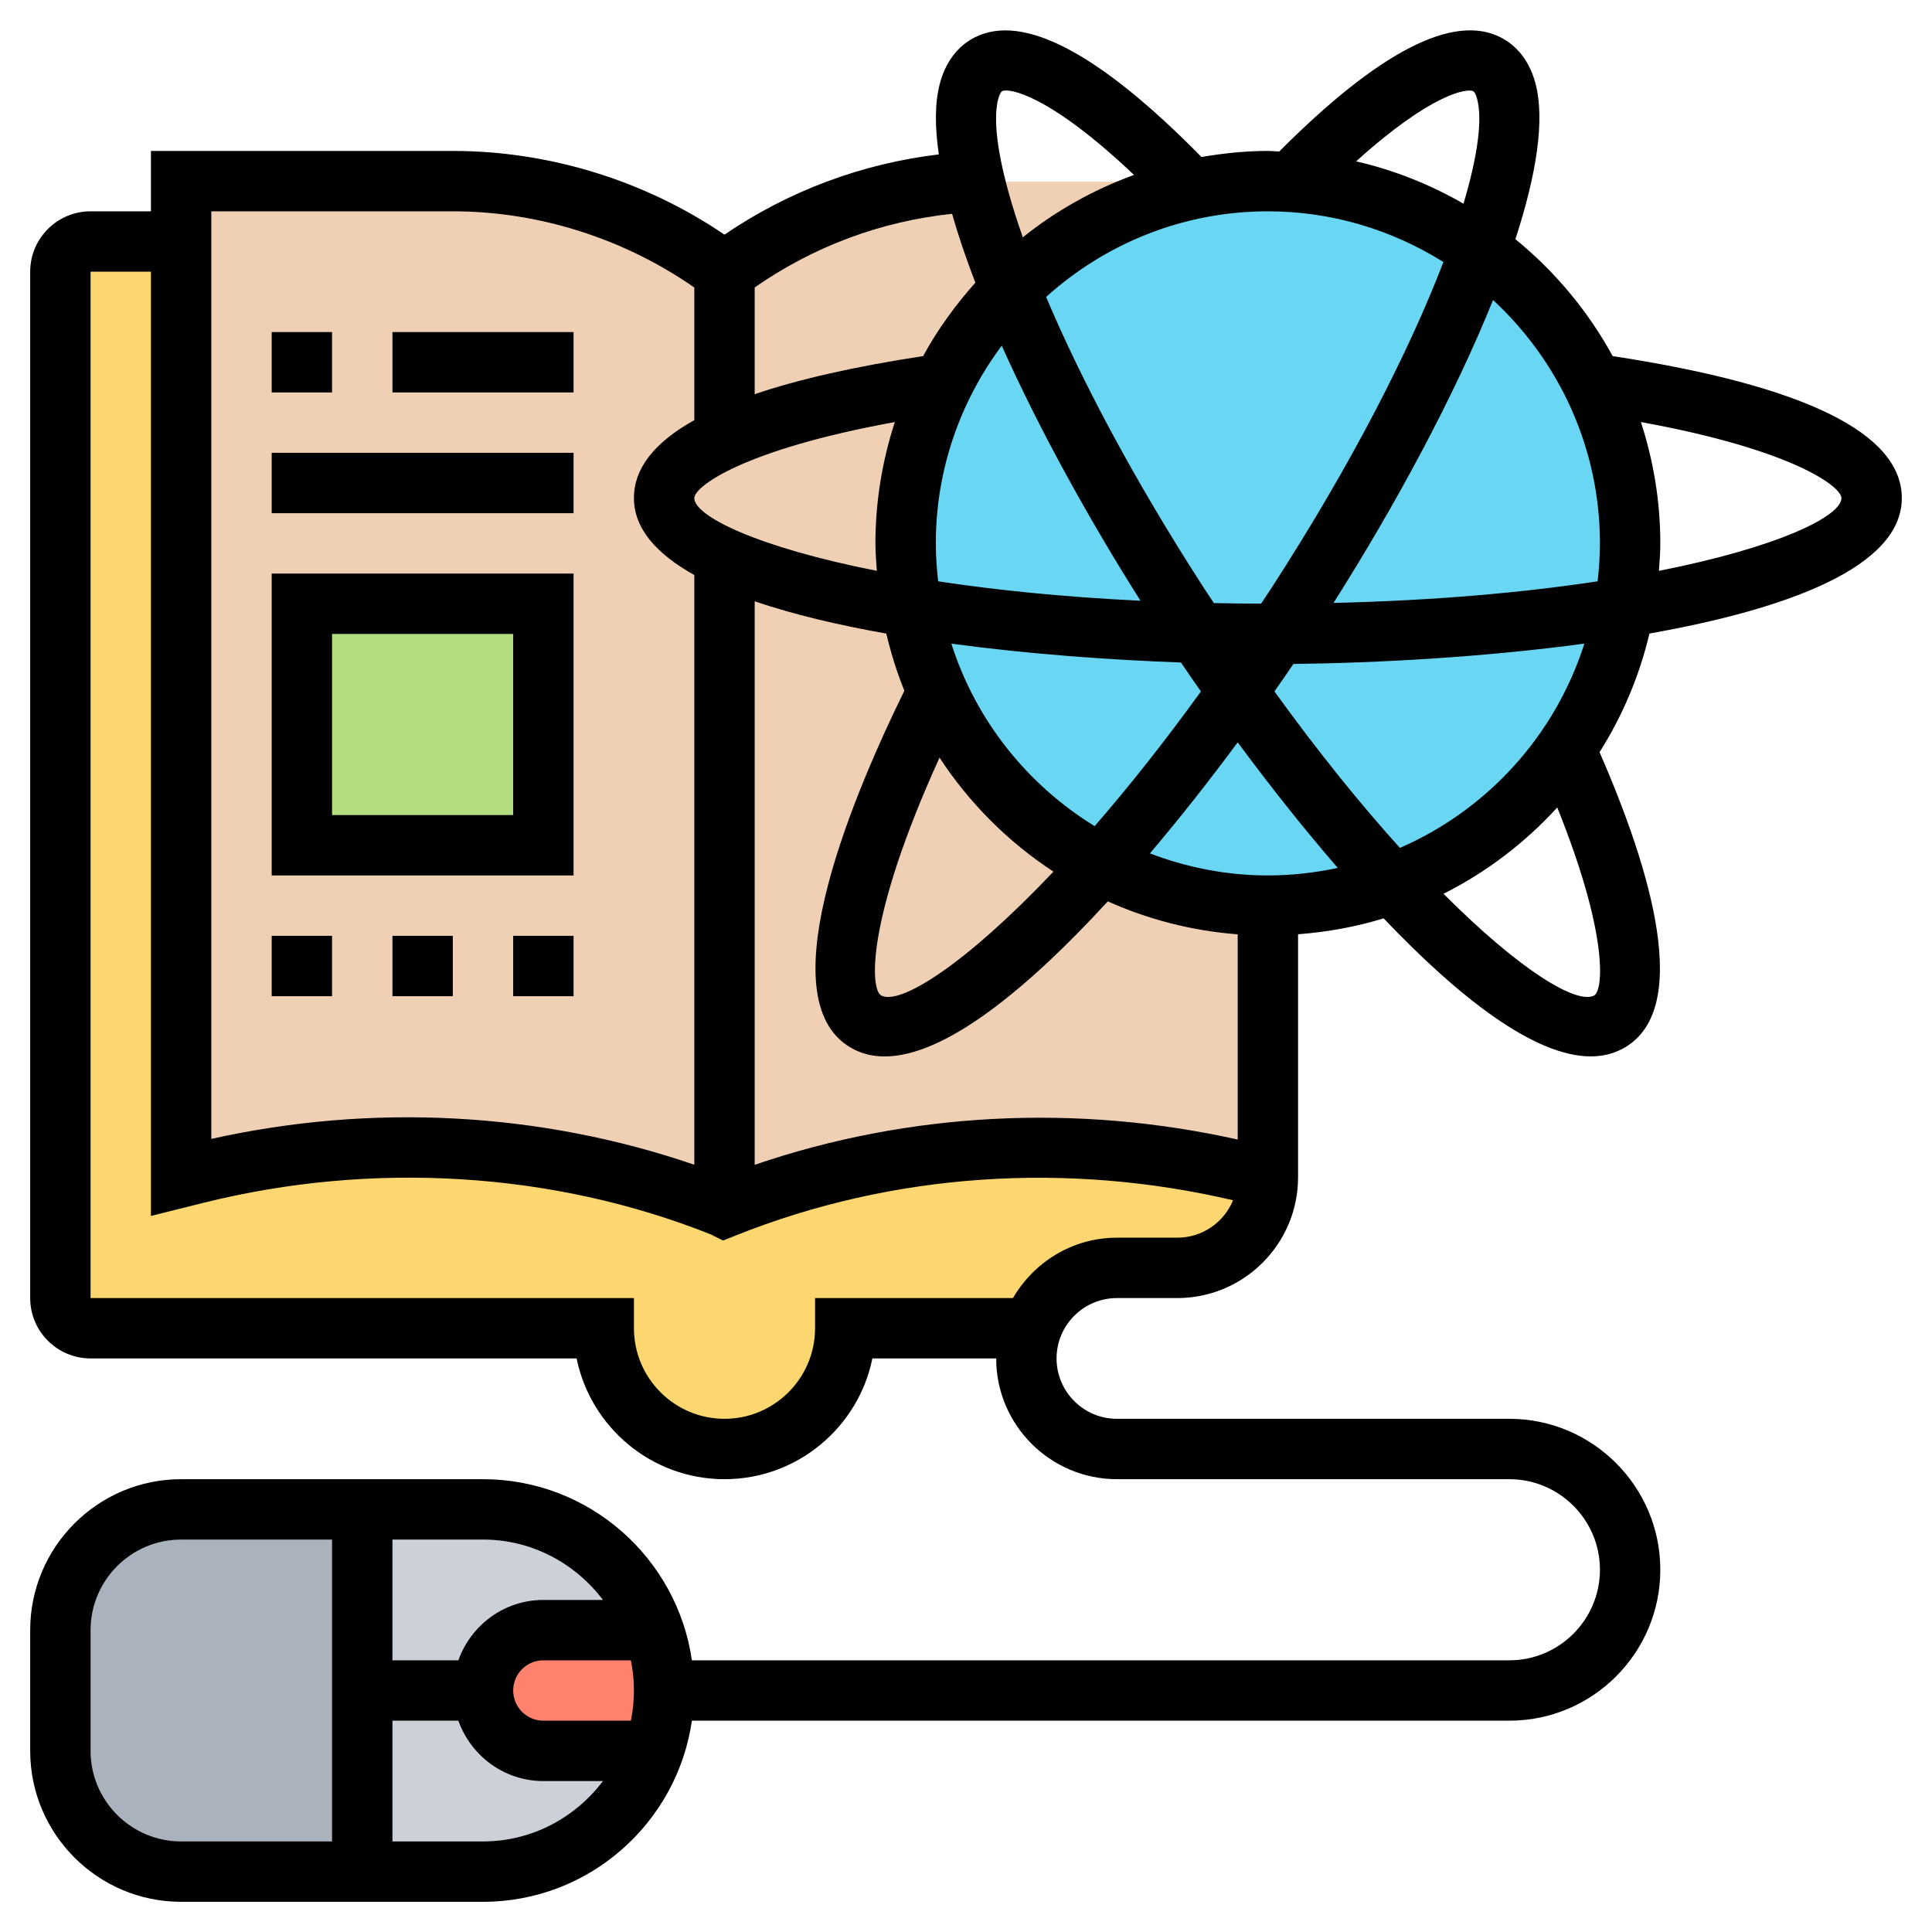 <!-- icon666.com - MILLIONS vector ICONS FREE --><svg id="_x33_0" enable-background="new 0 0 64 64" viewBox="0 0 64 64" xmlns="http://www.w3.org/2000/svg"><g><g><g><path d="m16.59 57.41c-.37-.36-.59-.86-.59-1.41 0-1.1.9-2 2-2h3.65c-.81-2.33-3.04-4-5.65-4h-4v6 6h4c1.66 0 3.16-.67 4.24-1.76.63-.62 1.12-1.39 1.41-2.24h-3.65c-.55 0-1.05-.22-1.41-.59z" fill="#ccd1d9"></path></g><g><path d="m12 56v6h-6c-2.21 0-4-1.79-4-4v-4c0-2.21 1.79-4 4-4h6z" fill="#aab2bd"></path></g><g><path d="m21.66 54c.22.63.34 1.3.34 2s-.12 1.37-.34 2h-.01-3.65c-.55 0-1.05-.22-1.41-.59-.37-.36-.59-.86-.59-1.41 0-1.1.9-2 2-2h3.65z" fill="#ff826e"></path></g><g><path d="m41.51 38.88.49.12c0 1.66-1.34 3-3 3h-2c-1.31 0-2.42.83-2.82 2h-.01-6.17c0 2.21-1.79 4-4 4s-4-1.79-4-4h-17c-.55 0-1-.45-1-1v-34c0-.55.45-1 1-1h3v31l.49-.12c2.33-.59 4.72-.88 7.12-.88 3.56 0 7.09.68 10.39 2 3.3-1.32 6.83-2 10.39-2 2.4 0 4.79.29 7.12.88z" fill="#fcd770"></path></g><g><path d="m41.38 6.02h-9.09c-1.49.07-2.97.36-4.36.87-1.4.5-2.73 1.21-3.93 2.11-2.6-1.95-5.75-3-9-3h-9v2 31l.49-.12c2.33-.59 4.72-.88 7.12-.88 3.56 0 7.09.68 10.39 2 3.3-1.32 6.83-2 10.39-2 2.4 0 4.79.29 7.12.88l.49.12z" fill="#f0d0b4"></path></g><g><path d="m10 20h8v8h-8z" fill="#b4dd7f"></path></g><g><path d="m42 6c-.21 0-.41.01-.62.02-6.34.32-11.38 5.56-11.38 11.98 0 6.63 5.37 12 12 12s12-5.37 12-12-5.37-12-12-12z" fill="#69d6f4"></path></g></g><g><path d="m63 16.5c0-2.151-3.228-3.732-9.579-4.704-.814-1.492-1.913-2.806-3.222-3.873.695-2.128.988-3.948.665-5.161-.237-.892-.753-1.318-1.144-1.52-1.572-.811-4.048.469-7.343 3.776-.126-.002-.249-.018-.377-.018-.751 0-1.482.078-2.199.201-3.38-3.439-5.913-4.785-7.522-3.957-.391.201-.906.628-1.144 1.52-.169.633-.17 1.431-.035 2.351-2.55.304-4.974 1.209-7.101 2.658-2.639-1.794-5.806-2.773-8.999-2.773h-10v2h-2c-1.103 0-2 .897-2 2v34c0 1.103.897 2 2 2h16.101c.465 2.279 2.484 4 4.899 4s4.435-1.721 4.899-4h4.101c0 2.206 1.794 4 4 4h13c1.654 0 3 1.346 3 3s-1.346 3-3 3h-27.08c-.488-3.386-3.401-6-6.92-6h-10c-2.757 0-5 2.243-5 5v4c0 2.757 2.243 5 5 5h10c3.519 0 6.432-2.614 6.92-6h27.08c2.757 0 5-2.243 5-5s-2.243-5-5-5h-13c-1.103 0-2-.897-2-2s.897-2 2-2h2c2.206 0 4-1.794 4-4v-8.051c.978-.075 1.928-.248 2.834-.528 2.489 2.616 4.992 4.573 6.86 4.573.368 0 .713-.076 1.027-.238 2.383-1.227.977-5.921-.734-9.839.755-1.194 1.319-2.517 1.653-3.93 4.613-.818 8.36-2.215 8.36-4.487zm-43.026 36.5h-1.974c-1.302 0-2.402.839-2.816 2h-2.184v-4h3c1.627 0 3.061.793 3.974 2zm1.026 3c0 .342-.035.677-.101 1h-2.899c-.552 0-1-.448-1-1s.448-1 1-1h2.899c.066.323.101.658.101 1zm-18 2v-4c0-1.654 1.346-3 3-3h5v10h-5c-1.654 0-3-1.346-3-3zm13 3h-3v-4h2.184c.414 1.161 1.514 2 2.816 2h1.974c-.913 1.207-2.347 2-3.974 2zm45-44.5c0 .588-2.039 1.619-6.046 2.41.021-.302.046-.603.046-.91 0-1.403-.23-2.752-.643-4.019 5.014.911 6.643 2.135 6.643 2.519zm-8 1.5c0 .426-.03.844-.077 1.257-2.397.363-5.307.635-8.749.716 2.068-3.263 4.005-6.86 5.285-10.035 2.171 2.011 3.541 4.876 3.541 8.062zm-12 19.749c-5.308-1.186-10.871-.917-16 .837v-18.668c1.27.435 2.763.787 4.36 1.07.154.65.351 1.283.598 1.892-1.95 3.982-4.526 10.411-1.679 11.878.314.162.658.238 1.027.238 2.001 0 4.731-2.239 7.392-5.137 1.332.598 2.779.975 4.302 1.092zm-11.357-23.768c-.413 1.267-.643 2.616-.643 4.019 0 .307.025.608.046.91-4.007-.791-6.046-1.822-6.046-2.41 0-.384 1.629-1.608 6.643-2.519zm8.137 5.919c-2.568-.123-4.796-.354-6.702-.643-.048-.413-.078-.831-.078-1.257 0-2.455.819-4.718 2.184-6.55 1.232 2.753 2.867 5.716 4.596 8.45zm-8.585 13.079c-.378-.195-.513-2.515 1.928-7.881.985 1.504 2.27 2.79 3.774 3.776-2.932 3.096-5.079 4.427-5.702 4.105zm2.32-11.657c2.558.345 5.236.538 7.605.624.213.313.432.631.662.959-1.238 1.715-2.418 3.193-3.521 4.462-2.229-1.371-3.939-3.505-4.746-6.045zm17.29-18.301c.033.018.087.104.127.258.179.67.025 1.871-.452 3.469-1.096-.634-2.29-1.111-3.556-1.403 2.48-2.243 3.674-2.427 3.881-2.324zm-.99 5.659c-1.109 2.889-2.996 6.626-5.705 10.813-.113.174-.223.333-.335.504-.534-.001-1.052-.009-1.563-.019-.108-.164-.214-.317-.322-.485-2.359-3.648-4.094-6.953-5.237-9.656 1.95-1.757 4.521-2.837 7.347-2.837 2.136 0 4.125.622 5.815 1.68zm-14.747-5.402c.04-.153.094-.24.127-.258.223-.113 1.563.11 4.37 2.775-1.344.49-2.587 1.187-3.683 2.067-.76-2.163-1.032-3.766-.814-4.584zm-.758 6.086c-.662.743-1.251 1.552-1.731 2.432-2.253.345-4.118.765-5.579 1.262v-3.536c1.947-1.357 4.182-2.192 6.539-2.439.205.721.466 1.486.771 2.281zm-25.31-2.364h8c2.847 0 5.664.899 8 2.524v4.394c-1.328.74-2 1.601-2 2.581 0 1.017.757 1.857 2 2.55v19.534c-5.128-1.755-10.691-2.04-16-.855zm32 34h-2c-1.474 0-2.75.81-3.444 2h-6.556v1c0 1.654-1.346 3-3 3s-3-1.346-3-3v-1h-18v-34h2v31.28l1.735-.434c5.597-1.396 11.593-1.035 16.817 1.048l.401.201.417-.167c5.217-2.088 11.001-2.45 16.477-1.168-.299.727-1.014 1.24-1.847 1.24zm3-12c-1.377 0-2.691-.266-3.907-.73 1.018-1.201 2-2.454 2.907-3.679 1.028 1.389 2.152 2.817 3.315 4.159-.747.161-1.521.25-2.315.25zm10.805 3.979c-.571.294-2.425-.804-4.987-3.371 1.427-.718 2.701-1.69 3.768-2.859 1.707 4.237 1.523 6.074 1.219 6.23zm-6.431-4.891c-1.276-1.414-2.678-3.135-4.156-5.184.218-.311.425-.612.628-.91 2.786-.032 6.313-.224 9.638-.673-.964 3.039-3.215 5.507-6.11 6.767z"></path><path d="m9 31h2v2h-2z"></path><path d="m13 31h2v2h-2z"></path><path d="m17 31h2v2h-2z"></path><path d="m19 19h-10v10h10zm-2 8h-6v-6h6z"></path><path d="m9 15h10v2h-10z"></path><path d="m9 11h2v2h-2z"></path><path d="m13 11h6v2h-6z"></path></g></g></svg>